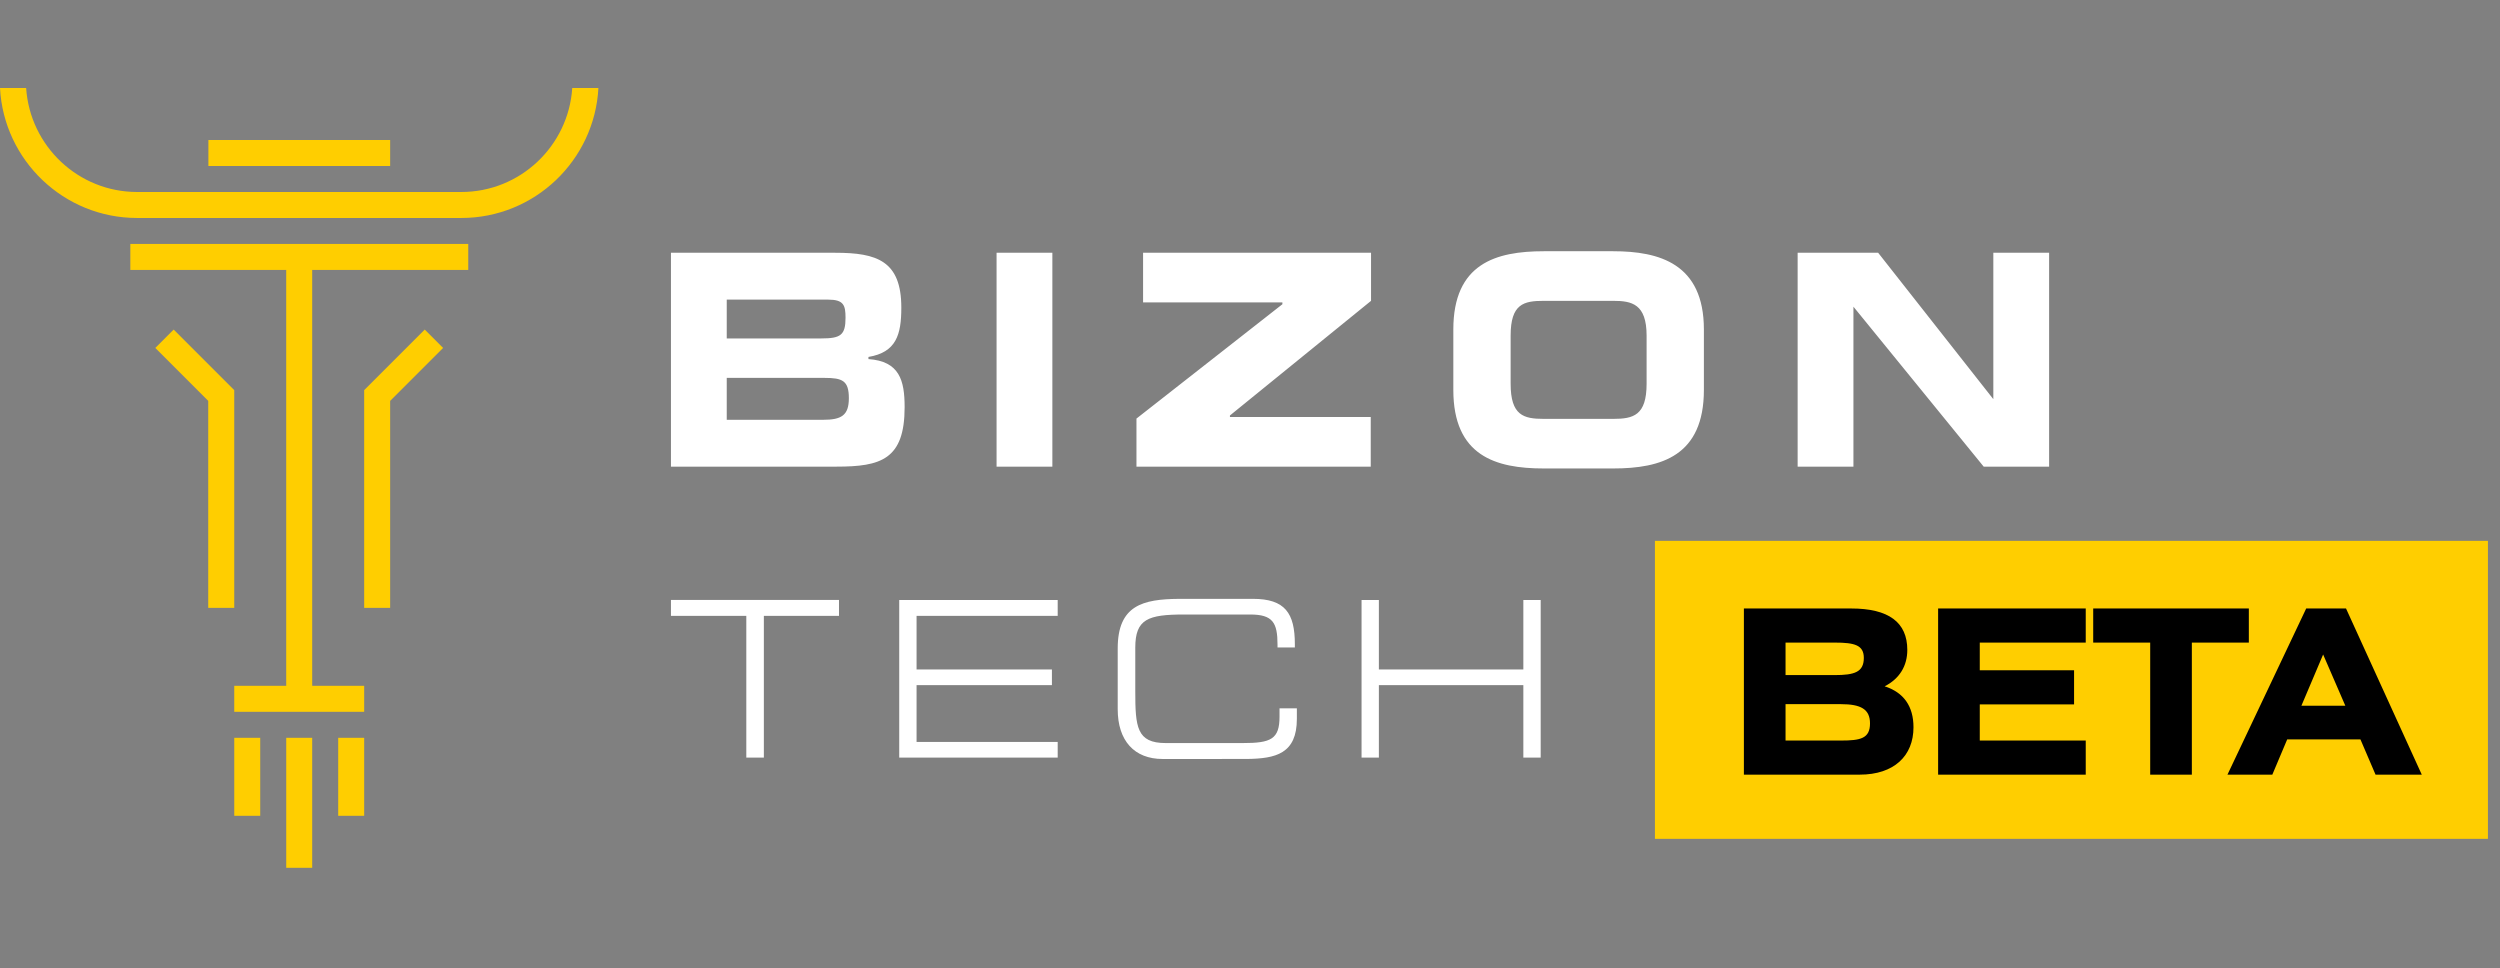 <?xml version="1.0" encoding="UTF-8"?>
<svg width="142px" height="55px" viewBox="0 0 142 55" version="1.1" xmlns="http://www.w3.org/2000/svg" xmlns:xlink="http://www.w3.org/1999/xlink">
    <rect x="0" y="0" width="142" height="55" fill="#808080" stroke="none"/>
    <!-- Generator: Sketch 59.1 (86144) - https://sketch.com -->
    <title>Logo/BizonTech/Beta White</title>
    <desc>Created with Sketch.</desc>
    <g id="Logo/BizonTech/Beta-White" stroke="none" stroke-width="1" fill="none" fill-rule="evenodd">
        <g id="Group-16" transform="translate(0, 5)">
            <path d="M71.162,29.014 C72.992,29.014 73.548,29.826 73.548,31.595 L73.548,31.775 L72.563,31.775 L72.563,31.62 C72.563,30.368 72.298,29.904 71.01,29.904 L67.261,29.904 C65.203,29.904 64.484,30.162 64.484,31.788 L64.484,34.252 C64.484,36.291 64.56,37.206 66.213,37.206 L70.594,37.206 C72.184,37.206 72.677,36.988 72.677,35.71 L72.677,35.233 L73.662,35.233 L73.662,35.827 C73.662,37.809 72.47,38.092 70.806,38.109 L66.036,38.11 C64.433,38.11 63.486,37.078 63.486,35.285 L63.486,31.827 C63.486,29.372 64.926,29.033 66.961,29.015 L71.162,29.014 Z M47.655,29.078 L47.655,29.982 L43.387,29.982 L43.387,38.032 L42.39,38.032 L42.39,29.982 L38.11,29.982 L38.11,29.078 L47.655,29.078 Z M60.077,29.079 L60.077,29.982 L52.061,29.982 L52.061,33.027 L59.749,33.027 L59.749,33.917 L52.061,33.917 L52.061,37.143 L60.077,37.143 L60.077,38.033 L51.076,38.033 L51.076,29.079 L60.077,29.079 Z M78.32,29.079 L78.32,33.027 L86.526,33.027 L86.526,29.079 L87.511,29.079 L87.511,38.033 L86.526,38.033 L86.526,33.917 L78.32,33.917 L78.32,38.033 L77.336,38.033 L77.336,29.079 L78.32,29.079 Z M91.626,9.27 C94.246,9.27 96.781,9.97 96.781,13.715 L96.781,17.146 C96.781,20.892 94.367,21.609 91.626,21.609 L87.688,21.609 C84.947,21.609 82.549,20.892 82.549,17.146 L82.549,13.715 C82.549,9.97 84.964,9.27 87.688,9.27 L91.626,9.27 Z M47.444,9.357 C49.807,9.357 51.195,9.813 51.195,12.473 C51.195,14.014 50.904,15.011 49.328,15.274 L49.328,15.396 C51.092,15.519 51.383,16.604 51.383,18.127 C51.383,21.102 50.03,21.505 47.513,21.505 L38.11,21.505 L38.11,9.357 L47.444,9.357 Z M59.774,9.357 L59.774,21.505 L56.605,21.505 L56.605,9.357 L59.774,9.357 Z M77.875,9.357 L77.875,12.088 L69.86,18.599 L69.86,18.687 L77.858,18.687 L77.858,21.505 L64.551,21.505 L64.551,18.775 L72.84,12.28 L72.84,12.176 L64.927,12.176 L64.927,9.357 L77.875,9.357 Z M106.679,9.357 L113.221,17.672 L113.221,9.357 L116.39,9.357 L116.39,21.505 L112.674,21.505 L105.275,12.42 L105.275,21.505 L102.106,21.505 L102.106,9.357 L106.679,9.357 Z M46.828,16.464 L41.279,16.464 L41.279,18.844 L46.759,18.844 C47.787,18.844 48.215,18.599 48.215,17.619 C48.215,16.621 47.855,16.464 46.828,16.464 Z M91.626,12.088 L87.688,12.088 C86.54,12.088 85.804,12.263 85.804,14.065 L85.804,16.795 C85.804,18.599 86.54,18.792 87.688,18.792 L91.626,18.792 C92.774,18.792 93.527,18.599 93.527,16.795 L93.527,14.065 C93.527,12.263 92.688,12.088 91.626,12.088 Z M47.033,12.018 L41.279,12.018 L41.279,14.223 L46.656,14.223 C47.752,14.223 48.026,14.031 48.026,13.05 C48.026,12.334 47.923,12.018 47.033,12.018 Z" id="Combined-Shape" fill="#FFFFFF"></path>
            <g id="Group" transform="translate(94, 25.72)">
                <rect id="Rectangle" fill="#FFCE00" x="0" y="0" width="47.314" height="16.926"></rect>
                <path d="M5.053,13.28 L11.631,13.28 C13.581,13.28 14.686,12.214 14.686,10.589 C14.686,9.406 14.14,8.613 13.048,8.262 C13.893,7.833 14.335,7.105 14.335,6.195 C14.335,4.622 13.269,3.842 11.15,3.842 L5.053,3.842 L5.053,13.28 Z M7.419,9.276 L10.565,9.276 C11.696,9.276 12.216,9.562 12.216,10.368 C12.216,11.226 11.683,11.343 10.565,11.343 L7.419,11.343 L7.419,9.276 Z M7.419,7.625 L7.419,5.779 L10.214,5.779 C11.345,5.779 11.865,5.922 11.865,6.65 C11.865,7.456 11.332,7.625 10.214,7.625 L7.419,7.625 Z M16.085,3.842 L16.085,13.28 L24.47,13.28 L24.47,11.343 L18.451,11.343 L18.451,9.289 L23.807,9.289 L23.807,7.352 L18.451,7.352 L18.451,5.779 L24.47,5.779 L24.47,3.842 L16.085,3.842 Z M24.894,3.842 L24.894,5.779 L28.131,5.779 L28.131,13.28 L30.497,13.28 L30.497,5.779 L33.734,5.779 L33.734,3.842 L24.894,3.842 Z M32.52,13.28 L35.068,13.28 L35.913,11.278 L40.073,11.278 L40.931,13.28 L43.557,13.28 L39.254,3.842 L36.992,3.842 L32.52,13.28 Z M36.719,9.367 L37.954,6.455 L39.215,9.367 L36.719,9.367 Z" id="BETA" fill="#000000" fill-rule="nonzero"></path>
            </g>
            <path d="M11.828,29.526 L13.305,29.526 L13.305,17.16 L9.865,13.719 L8.821,14.763 L11.828,17.771 L11.828,29.526 Z M22.161,17.771 L25.169,14.763 L24.126,13.719 L20.685,17.16 L20.685,29.526 L22.161,29.526 L22.161,17.771 Z M26.597,10.333 L26.597,8.857 L7.403,8.857 L7.403,10.333 L16.257,10.333 L16.257,33.955 L13.305,33.955 L13.305,35.431 L20.685,35.431 L20.685,33.955 L17.733,33.955 L17.733,10.333 L26.597,10.333 Z M19.21,41.337 L20.685,41.337 L20.685,36.908 L19.21,36.908 L19.21,41.337 Z M13.306,41.337 L14.781,41.337 L14.781,36.908 L13.306,36.908 L13.306,41.337 Z M16.258,44.29 L17.733,44.29 L17.733,36.908 L16.258,36.908 L16.258,44.29 Z M11.837,4.428 L22.161,4.428 L22.161,2.952 L11.837,2.952 L11.837,4.428 Z M33.99,0 C33.773,4.107 30.365,7.381 26.205,7.381 L7.785,7.381 C3.625,7.381 0.217,4.107 0,0 L1.485,0 C1.702,3.291 4.441,5.905 7.785,5.905 L26.205,5.905 C29.549,5.905 32.288,3.291 32.504,0 L33.99,0 Z" id="Fill-14" fill="#FFCE00"></path>
        </g>
    </g>
</svg>
